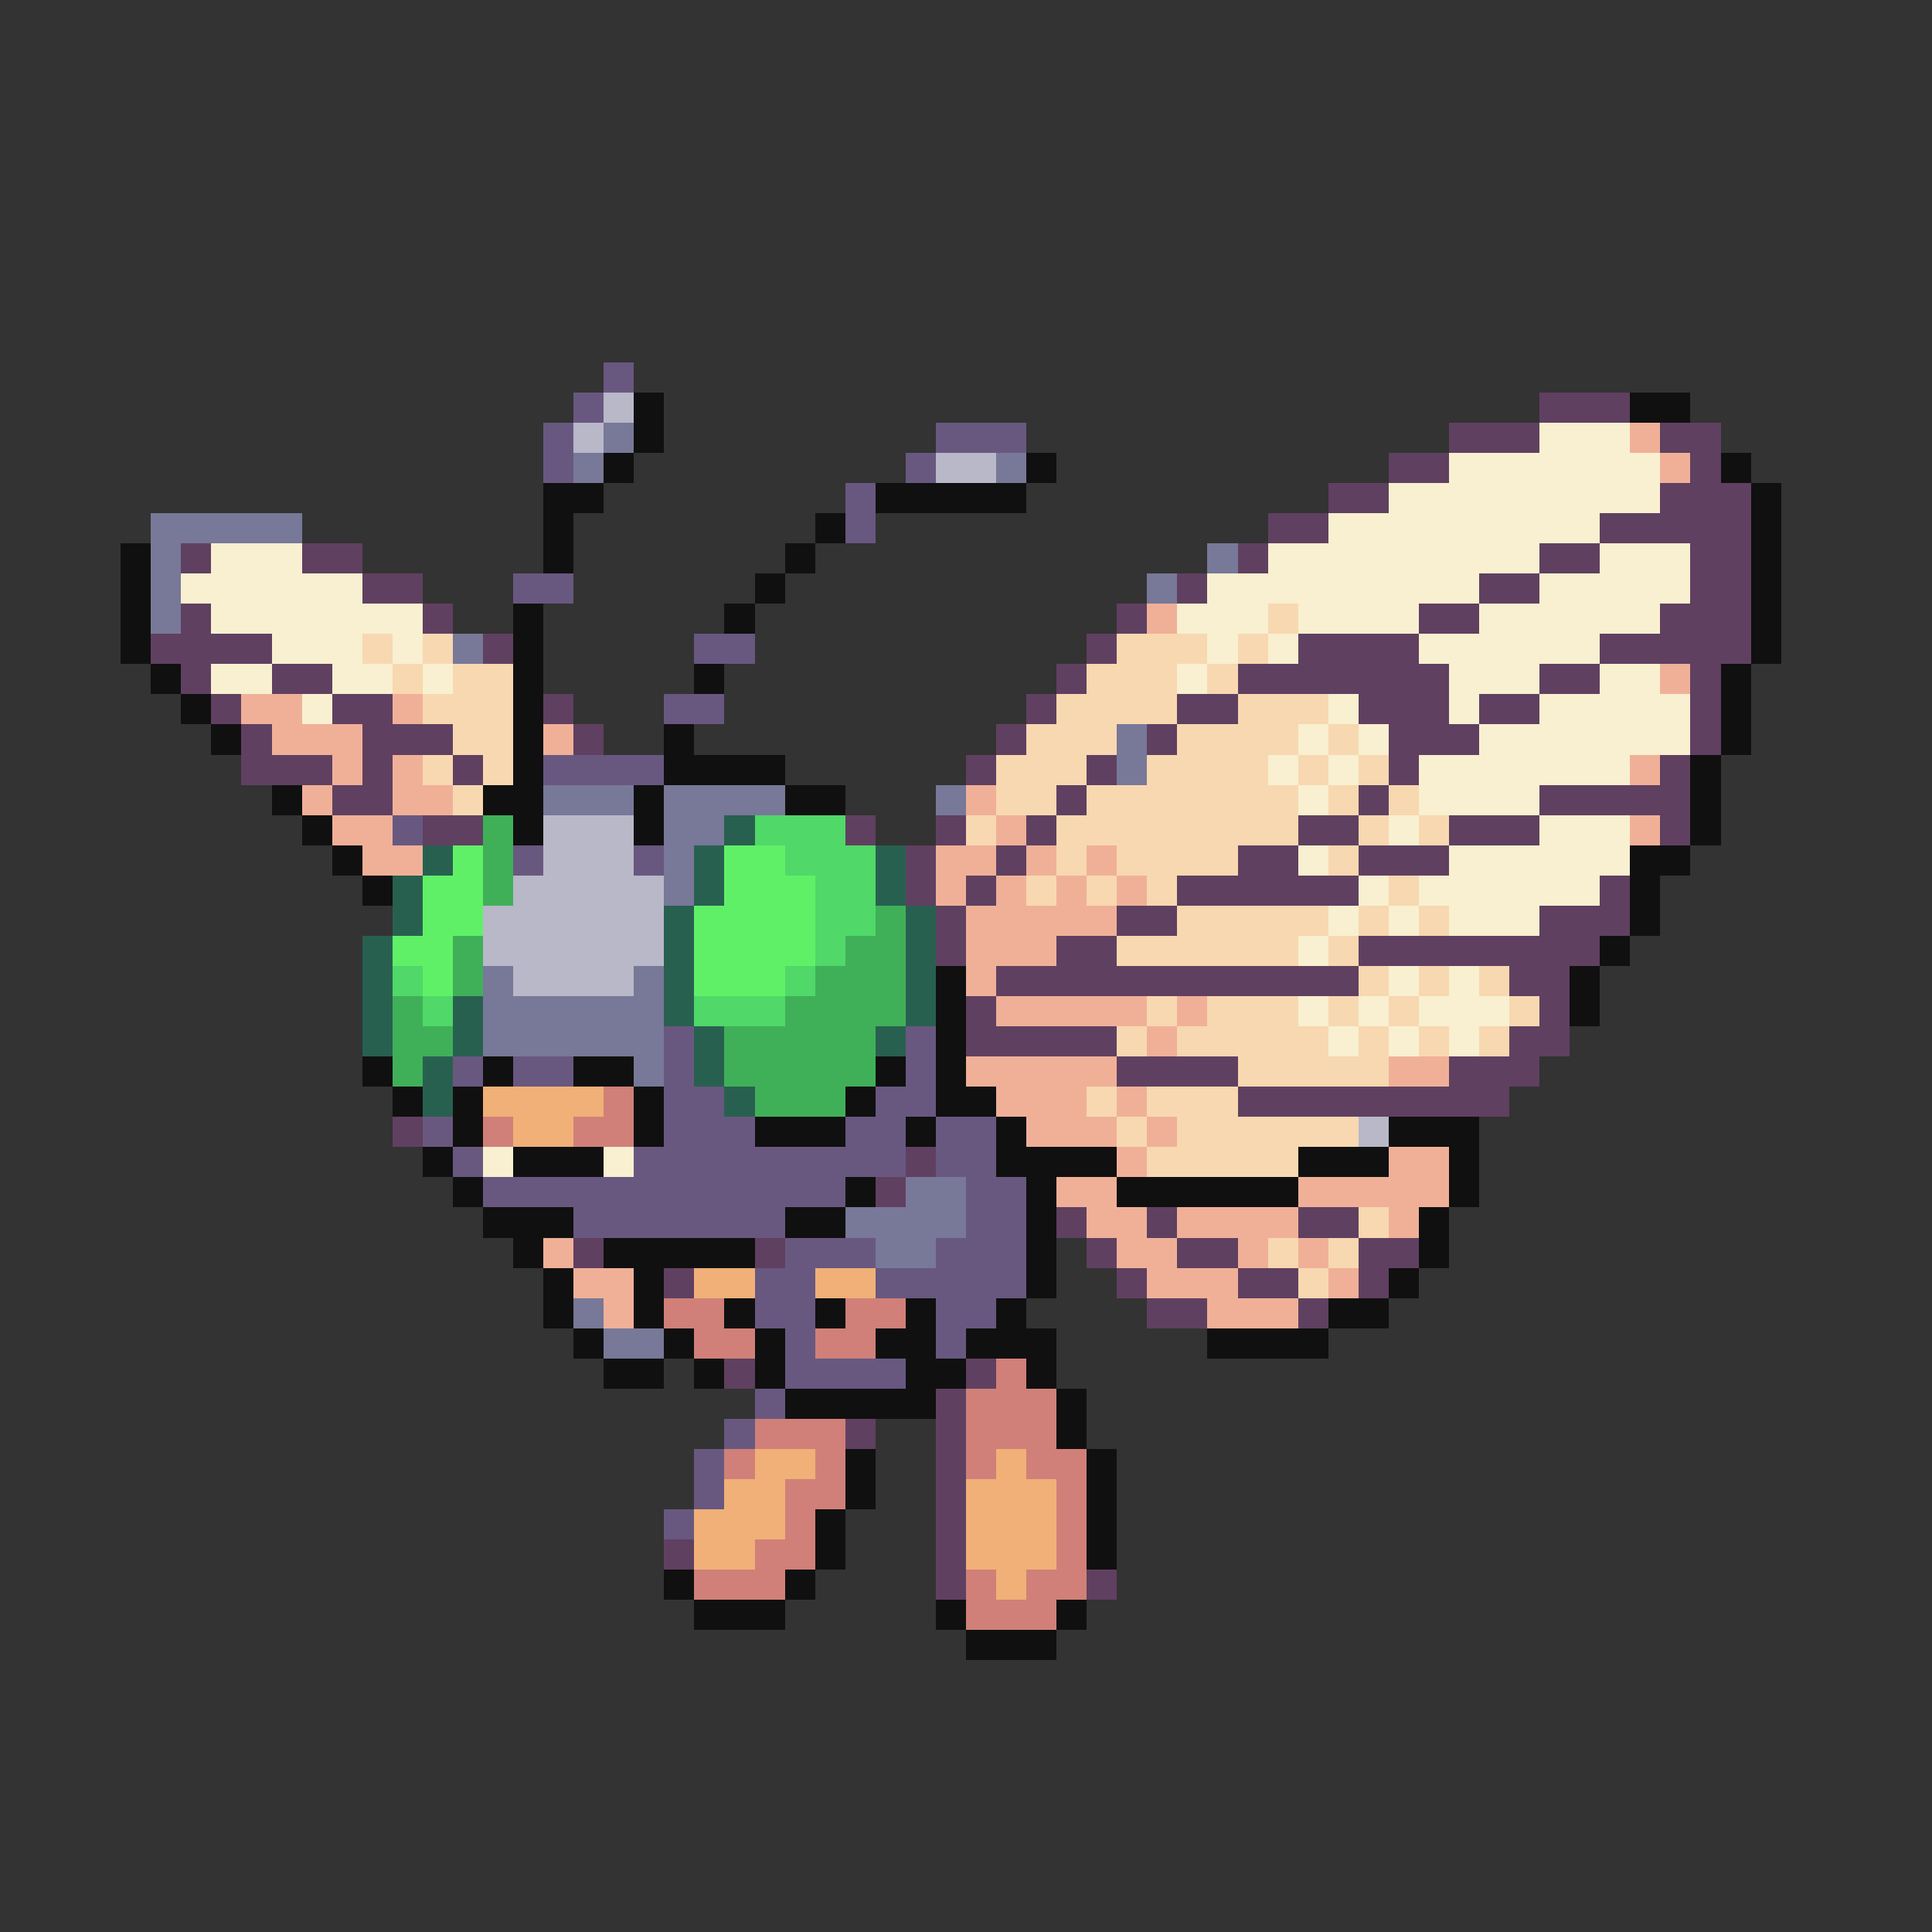 <svg xmlns="http://www.w3.org/2000/svg" viewBox="0 -0.5 64 64" shape-rendering="crispEdges">
<rect x="0" y="-0.5" width="64" height="64" fill="#333333" stroke="none"/>
<path stroke="#685880" d="M20 12h1M19 13h1M18 14h1M31 14h3M18 15h1M30 15h1M28 16h1M28 17h1M17 19h2M23 21h2M22 23h2M18 25h4M13 27h1M17 28h1M21 28h1M22 34h1M30 34h1M15 35h1M17 35h2M22 35h1M30 35h1M22 36h2M29 36h2M14 37h1M22 37h3M28 37h2M31 37h2M15 38h1M21 38h9M31 38h2M16 39h12M32 39h2M19 40h7M32 40h2M26 41h3M31 41h3M25 42h2M29 42h5M25 43h2M31 43h2M26 44h1M31 44h1M26 45h4M25 46h1M24 47h1M23 48h1M23 49h1M22 50h1" />
<path stroke="#b8b8c8" d="M20 13h1M19 14h1M31 15h2M18 27h3M18 28h3M17 29h5M16 30h6M16 31h6M17 32h4M45 37h1" />
<path stroke="#101010" d="M21 13h1M54 13h2M21 14h1M20 15h1M34 15h1M57 15h1M18 16h2M29 16h5M58 16h1M18 17h1M27 17h1M58 17h1M4 18h1M18 18h1M26 18h1M58 18h1M4 19h1M25 19h1M58 19h1M4 20h1M17 20h1M24 20h1M58 20h1M4 21h1M17 21h1M58 21h1M5 22h1M17 22h1M23 22h1M57 22h1M6 23h1M17 23h1M57 23h1M7 24h1M17 24h1M22 24h1M57 24h1M17 25h1M22 25h4M56 25h1M9 26h1M16 26h2M21 26h1M26 26h2M56 26h1M10 27h1M17 27h1M21 27h1M56 27h1M11 28h1M54 28h2M12 29h1M54 29h1M54 30h1M53 31h1M31 32h1M52 32h1M31 33h1M52 33h1M31 34h1M12 35h1M16 35h1M19 35h2M29 35h1M31 35h1M13 36h1M15 36h1M21 36h1M28 36h1M31 36h2M15 37h1M21 37h1M25 37h3M30 37h1M33 37h1M46 37h3M14 38h1M17 38h3M33 38h4M43 38h3M48 38h1M15 39h1M28 39h1M34 39h1M37 39h6M48 39h1M16 40h3M26 40h2M34 40h1M47 40h1M17 41h1M20 41h5M34 41h1M47 41h1M18 42h1M21 42h1M34 42h1M46 42h1M18 43h1M21 43h1M24 43h1M27 43h1M30 43h1M33 43h1M44 43h2M19 44h1M22 44h1M25 44h1M29 44h2M32 44h3M40 44h4M20 45h2M23 45h1M25 45h1M30 45h2M34 45h1M26 46h5M35 46h1M35 47h1M28 48h1M36 48h1M28 49h1M36 49h1M27 50h1M36 50h1M27 51h1M36 51h1M22 52h1M26 52h1M23 53h3M31 53h1M35 53h1M32 54h3" />
<path stroke="#604060" d="M51 13h3M48 14h3M55 14h2M46 15h2M56 15h1M44 16h2M55 16h3M42 17h2M53 17h5M6 18h1M10 18h2M41 18h1M51 18h2M56 18h2M12 19h2M39 19h1M49 19h2M56 19h2M6 20h1M14 20h1M37 20h1M47 20h2M55 20h3M5 21h4M16 21h1M36 21h1M43 21h4M53 21h5M6 22h1M9 22h2M35 22h1M41 22h7M51 22h2M56 22h1M7 23h1M11 23h2M18 23h1M34 23h1M39 23h2M45 23h3M49 23h2M56 23h1M8 24h1M12 24h3M19 24h1M33 24h1M38 24h1M46 24h3M56 24h1M8 25h3M12 25h1M15 25h1M32 25h1M36 25h1M46 25h1M55 25h1M11 26h2M35 26h1M45 26h1M51 26h5M14 27h2M28 27h1M31 27h1M34 27h1M43 27h2M48 27h3M55 27h1M30 28h1M33 28h1M41 28h2M45 28h3M30 29h1M32 29h1M39 29h6M53 29h1M31 30h1M37 30h2M51 30h3M31 31h1M35 31h2M45 31h8M33 32h12M50 32h2M32 33h1M51 33h1M32 34h5M50 34h2M37 35h4M48 35h3M41 36h9M13 37h1M30 38h1M29 39h1M35 40h1M38 40h1M43 40h2M19 41h1M25 41h1M36 41h1M39 41h2M45 41h2M22 42h1M37 42h1M41 42h2M45 42h1M38 43h2M43 43h1M24 45h1M32 45h1M31 46h1M28 47h1M31 47h1M31 48h1M31 49h1M31 50h1M22 51h1M31 51h1M31 52h1M36 52h1" />
<path stroke="#787898" d="M20 14h1M19 15h1M33 15h1M5 17h5M5 18h1M40 18h1M5 19h1M38 19h1M5 20h1M15 21h1M37 24h1M37 25h1M18 26h3M22 26h4M31 26h1M22 27h2M22 28h1M22 29h1M16 32h1M21 32h1M16 33h6M16 34h6M21 35h1M30 39h2M28 40h4M29 41h2M19 43h1M20 44h2" />
<path stroke="#f8f0d0" d="M51 14h3M48 15h7M46 16h9M44 17h9M7 18h3M42 18h9M53 18h3M6 19h6M40 19h9M51 19h5M7 20h7M39 20h3M43 20h4M49 20h6M9 21h3M13 21h1M40 21h1M42 21h1M47 21h6M7 22h2M11 22h2M14 22h1M39 22h1M48 22h3M53 22h2M10 23h1M44 23h1M48 23h1M51 23h5M43 24h1M45 24h1M49 24h7M42 25h1M44 25h1M47 25h7M43 26h1M47 26h4M46 27h1M51 27h3M43 28h1M48 28h6M45 29h1M47 29h6M44 30h1M46 30h1M48 30h3M43 31h1M46 32h1M48 32h1M43 33h1M45 33h1M47 33h3M44 34h1M46 34h1M48 34h1M16 38h1M20 38h1" />
<path stroke="#f0b098" d="M54 14h1M55 15h1M38 20h1M55 22h1M8 23h2M13 23h1M9 24h3M18 24h1M11 25h1M13 25h1M54 25h1M10 26h1M13 26h2M32 26h1M11 27h2M33 27h1M54 27h1M12 28h2M31 28h2M34 28h1M36 28h1M31 29h1M33 29h1M35 29h1M37 29h1M32 30h5M32 31h3M32 32h1M33 33h5M39 33h1M38 34h1M32 35h5M46 35h2M33 36h3M37 36h1M34 37h3M38 37h1M37 38h1M46 38h2M35 39h2M43 39h5M36 40h2M39 40h4M46 40h1M18 41h1M37 41h2M41 41h1M43 41h1M19 42h2M38 42h3M44 42h1M20 43h1M40 43h3" />
<path stroke="#f8d8b0" d="M42 20h1M12 21h1M14 21h1M37 21h3M41 21h1M13 22h1M15 22h2M36 22h3M40 22h1M14 23h3M35 23h4M41 23h3M15 24h2M34 24h3M39 24h4M44 24h1M14 25h1M16 25h1M33 25h3M38 25h4M43 25h1M45 25h1M15 26h1M33 26h2M36 26h7M44 26h1M46 26h1M32 27h1M35 27h8M45 27h1M47 27h1M35 28h1M37 28h4M44 28h1M34 29h1M36 29h1M38 29h1M46 29h1M39 30h5M45 30h1M47 30h1M37 31h6M44 31h1M45 32h1M47 32h1M49 32h1M38 33h1M40 33h3M44 33h1M46 33h1M50 33h1M37 34h1M39 34h5M45 34h1M47 34h1M49 34h1M41 35h5M36 36h1M38 36h3M37 37h1M39 37h6M38 38h5M45 40h1M42 41h1M44 41h1M43 42h1" />
<path stroke="#40b058" d="M16 27h1M16 28h1M16 29h1M29 30h1M15 31h1M28 31h2M15 32h1M27 32h3M13 33h1M26 33h4M13 34h2M24 34h5M13 35h1M24 35h5M25 36h3" />
<path stroke="#286050" d="M24 27h1M14 28h1M23 28h1M29 28h1M13 29h1M23 29h1M29 29h1M13 30h1M22 30h1M30 30h1M12 31h1M22 31h1M30 31h1M12 32h1M22 32h1M30 32h1M12 33h1M15 33h1M22 33h1M30 33h1M12 34h1M15 34h1M23 34h1M29 34h1M14 35h1M23 35h1M14 36h1M24 36h1" />
<path stroke="#50d868" d="M25 27h3M26 28h3M27 29h2M27 30h2M27 31h1M13 32h1M26 32h1M14 33h1M23 33h3" />
<path stroke="#60f068" d="M15 28h1M24 28h2M14 29h2M24 29h3M14 30h2M23 30h4M13 31h2M23 31h4M14 32h1M23 32h3" />
<path stroke="#f0b078" d="M16 36h4M17 37h2M23 42h2M27 42h2M25 48h2M33 48h1M24 49h2M32 49h3M23 50h3M32 50h3M23 51h2M32 51h3M33 52h1" />
<path stroke="#d08078" d="M20 36h1M16 37h1M19 37h2M22 43h2M28 43h2M23 44h2M27 44h2M33 45h1M32 46h3M25 47h3M32 47h3M24 48h1M27 48h1M32 48h1M34 48h2M26 49h2M35 49h1M26 50h1M35 50h1M25 51h2M35 51h1M23 52h3M32 52h1M34 52h2M32 53h3" />
</svg>